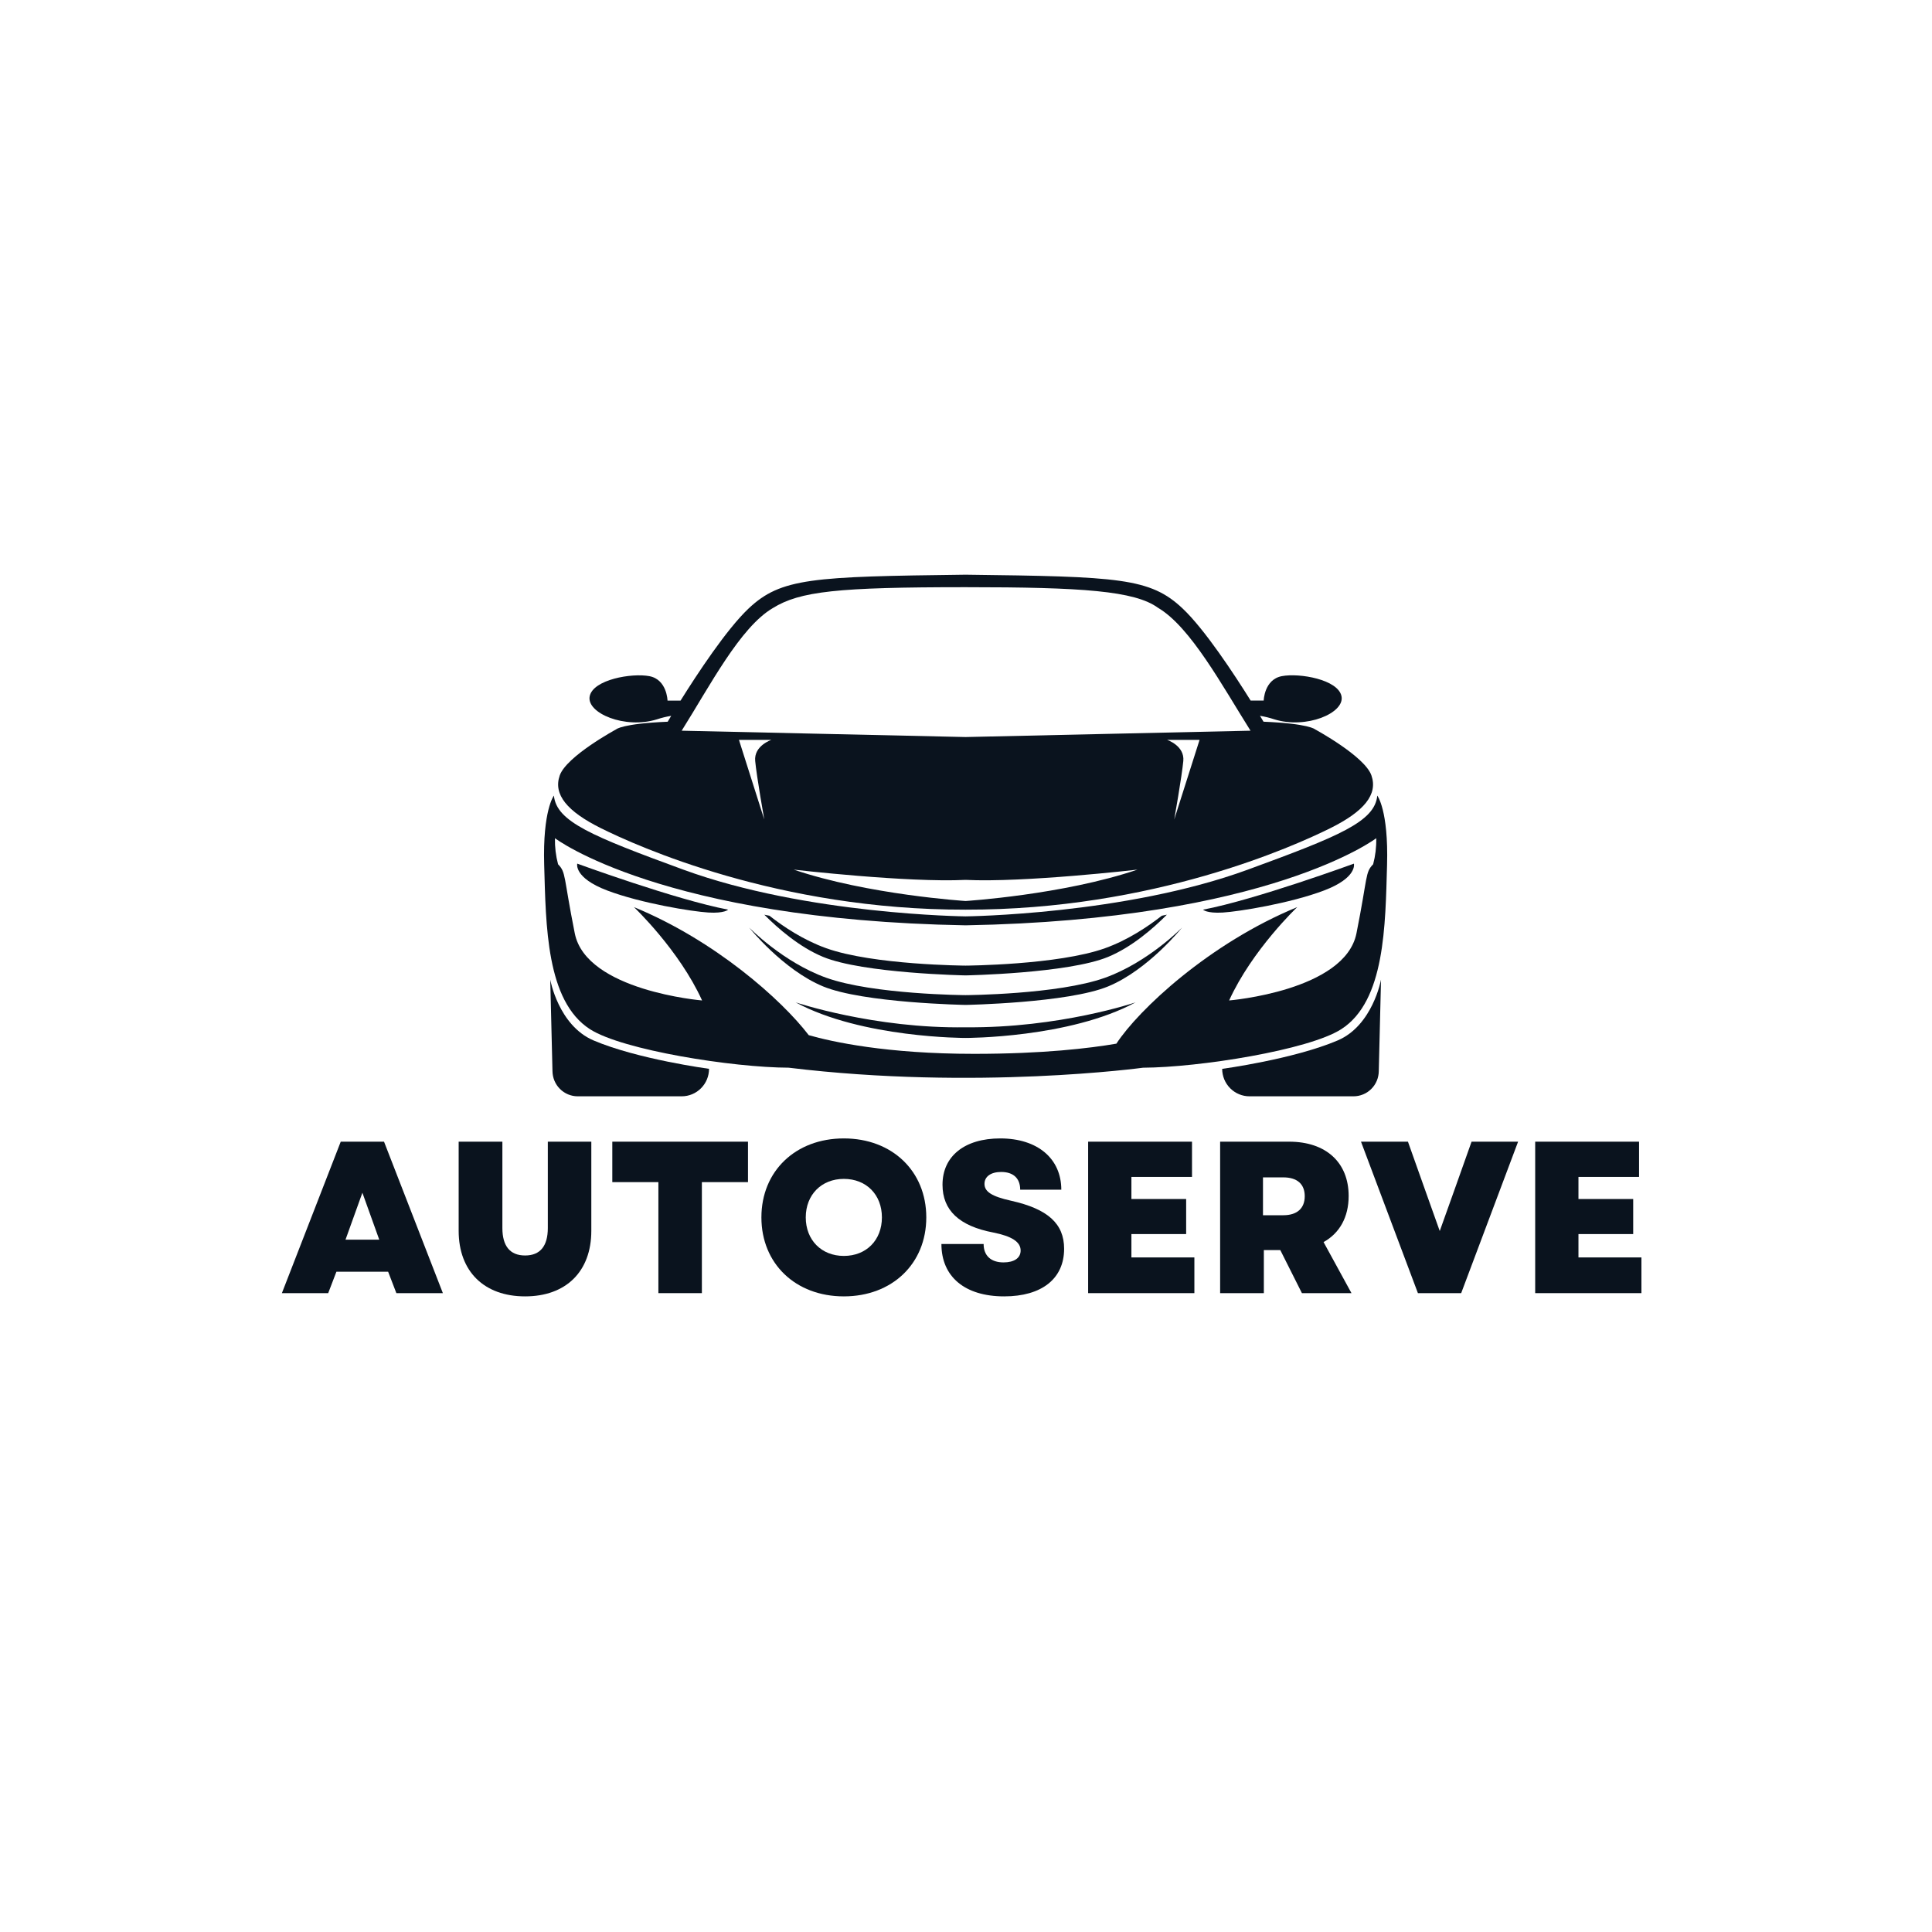 <svg xmlns="http://www.w3.org/2000/svg" xmlns:xlink="http://www.w3.org/1999/xlink" width="500" zoomAndPan="magnify" viewBox="0 0 375 375" height="500" preserveAspectRatio="xMidYMid meet" version="1.0"><defs><g/><clipPath id="204e6dd689"><path d="M 106 190 L 138 190 L 138 212.797 L 106 212.797 Z M 106 190 " clip-rule="nonzero"/></clipPath><clipPath id="9ecbba3036"><path d="M 237 190 L 269 190 L 269 212.797 L 237 212.797 Z M 237 190 " clip-rule="nonzero"/></clipPath><clipPath id="149eac8695"><path d="M 108 111.547 L 267 111.547 L 267 177 L 108 177 Z M 108 111.547 " clip-rule="nonzero"/></clipPath><clipPath id="f1b552b332"><path d="M 105.301 154 L 269.551 154 L 269.551 210 L 105.301 210 Z M 105.301 154 " clip-rule="nonzero"/></clipPath></defs><g fill="#0a131e" fill-opacity="1"><g transform="translate(54.504, 250.997)"><g><path d="M 0.211 0 L 9.199 0 L 10.793 -4.156 L 20.832 -4.156 L 22.43 0 L 31.457 0 L 20.035 -29.398 L 11.633 -29.398 Z M 12.559 -10.375 L 15.836 -19.488 L 19.109 -10.375 Z M 12.559 -10.375 "/></g></g></g><g fill="#0a131e" fill-opacity="1"><g transform="translate(86.172, 250.997)"><g><path d="M 15.75 0.629 C 23.688 0.629 28.602 -4.199 28.602 -12.098 L 28.602 -29.398 L 20.16 -29.398 L 20.16 -12.641 C 20.16 -9.156 18.691 -7.309 15.75 -7.309 C 12.809 -7.309 11.34 -9.156 11.34 -12.641 L 11.34 -29.398 L 2.855 -29.398 L 2.855 -12.098 C 2.855 -4.199 7.812 0.629 15.75 0.629 Z M 15.75 0.629 "/></g></g><g transform="translate(117.672, 250.997)"><g><path d="M 10.121 0 L 18.562 0 L 18.562 -21.547 L 27.512 -21.547 L 27.512 -29.398 L 1.176 -29.398 L 1.176 -21.547 L 10.121 -21.547 Z M 10.121 0 "/></g></g><g transform="translate(146.358, 250.997)"><g><path d="M 17.43 0.629 C 26.797 0.629 33.434 -5.711 33.434 -14.699 C 33.434 -23.688 26.797 -30.031 17.43 -30.031 C 8.062 -30.031 1.43 -23.688 1.43 -14.699 C 1.43 -5.711 8.062 0.629 17.43 0.629 Z M 10.039 -14.699 C 10.039 -19.109 13.105 -22.176 17.43 -22.176 C 21.797 -22.176 24.82 -19.109 24.82 -14.699 C 24.82 -10.289 21.797 -7.223 17.43 -7.223 C 13.105 -7.223 10.039 -10.289 10.039 -14.699 Z M 10.039 -14.699 "/></g></g></g><g fill="#0a131e" fill-opacity="1"><g transform="translate(181.26, 250.997)"><g><path d="M 13.648 0.629 C 20.957 0.629 25.285 -2.812 25.285 -8.609 C 25.285 -13.48 22.133 -16.34 14.992 -17.934 C 11.215 -18.773 9.828 -19.699 9.828 -21.211 C 9.828 -22.637 11.09 -23.52 13.062 -23.52 C 15.414 -23.52 16.758 -22.301 16.758 -20.074 L 24.738 -20.074 C 24.738 -26.125 20.117 -30.031 12.895 -30.031 C 5.965 -30.031 1.68 -26.586 1.68 -21.043 C 1.68 -16.086 4.914 -13.02 11.551 -11.762 C 15.121 -11.047 16.844 -9.953 16.844 -8.273 C 16.844 -6.805 15.582 -5.965 13.523 -5.965 C 11.09 -5.965 9.66 -7.266 9.66 -9.535 L 1.469 -9.535 C 1.469 -3.191 6.008 0.629 13.648 0.629 Z M 13.648 0.629 "/></g></g></g><g fill="#0a131e" fill-opacity="1"><g transform="translate(208.098, 250.997)"><g><path d="M 3.109 0 L 23.73 0 L 23.73 -6.93 L 11.508 -6.93 L 11.508 -11.465 L 22.133 -11.465 L 22.133 -18.27 L 11.508 -18.27 L 11.508 -22.555 L 23.27 -22.555 L 23.27 -29.398 L 3.109 -29.398 Z M 3.109 0 "/></g></g></g><g fill="#0a131e" fill-opacity="1"><g transform="translate(233.718, 250.997)"><g><path d="M 3.109 0 L 11.594 0 L 11.594 -8.359 L 14.785 -8.359 L 18.984 0 L 28.602 0 L 23.184 -9.91 C 26.293 -11.633 28.055 -14.742 28.055 -18.859 C 28.055 -25.367 23.645 -29.398 16.508 -29.398 L 3.109 -29.398 Z M 11.426 -15.121 L 11.426 -22.469 L 15.371 -22.469 C 18.059 -22.469 19.531 -21.168 19.531 -18.816 C 19.531 -16.465 18.059 -15.121 15.371 -15.121 Z M 11.426 -15.121 "/></g></g></g><g fill="#0a131e" fill-opacity="1"><g transform="translate(263.958, 250.997)"><g><path d="M 11.258 0 L 19.656 0 L 30.703 -29.398 L 21.672 -29.398 L 18.227 -19.699 L 15.496 -12.055 L 12.77 -19.699 L 9.324 -29.398 L 0.211 -29.398 Z M 11.258 0 "/></g></g></g><g fill="#0a131e" fill-opacity="1"><g transform="translate(294.87, 250.997)"><g><path d="M 3.109 0 L 23.73 0 L 23.73 -6.93 L 11.508 -6.93 L 11.508 -11.465 L 22.133 -11.465 L 22.133 -18.27 L 11.508 -18.27 L 11.508 -22.555 L 23.27 -22.555 L 23.27 -29.398 L 3.109 -29.398 Z M 3.109 0 "/></g></g></g><path fill="#0a131e" d="M 117.859 172.844 C 124.406 175.324 134.355 176.938 137.5 177.121 C 140.641 177.309 141.328 176.562 141.328 176.562 C 131.195 174.641 112.043 167.629 112.043 167.629 C 112.043 167.629 111.309 170.359 117.859 172.844 Z M 117.859 172.844 " fill-opacity="1" fill-rule="nonzero"/><path fill="#0a131e" d="M 262.793 167.633 C 262.793 167.633 243.645 174.645 233.508 176.566 C 233.508 176.566 234.191 177.309 237.34 177.125 C 240.492 176.941 250.434 175.328 256.98 172.848 C 263.523 170.367 262.793 167.633 262.793 167.633 Z M 262.793 167.633 " fill-opacity="1" fill-rule="nonzero"/><g clip-path="url(#204e6dd689)"><path fill="#0a131e" d="M 106.801 190.152 L 107.234 207.867 C 107.238 208.188 107.27 208.508 107.332 208.824 C 107.395 209.145 107.488 209.449 107.609 209.75 C 107.734 210.047 107.887 210.332 108.062 210.602 C 108.242 210.871 108.445 211.117 108.676 211.348 C 108.902 211.578 109.148 211.781 109.418 211.961 C 109.684 212.141 109.969 212.293 110.266 212.418 C 110.562 212.539 110.867 212.633 111.184 212.699 C 111.5 212.762 111.82 212.793 112.141 212.793 L 132.309 212.793 C 132.66 212.793 133.004 212.758 133.348 212.691 C 133.688 212.621 134.02 212.523 134.344 212.387 C 134.664 212.254 134.973 212.09 135.262 211.895 C 135.551 211.699 135.82 211.477 136.066 211.23 C 136.312 210.984 136.531 210.715 136.727 210.422 C 136.922 210.129 137.086 209.824 137.219 209.5 C 137.352 209.176 137.453 208.844 137.52 208.5 C 137.59 208.156 137.621 207.809 137.621 207.457 C 137.621 207.457 123.789 205.605 115.199 201.945 C 108.391 199.039 106.801 190.152 106.801 190.152 Z M 106.801 190.152 " fill-opacity="1" fill-rule="nonzero"/></g><g clip-path="url(#9ecbba3036)"><path fill="#0a131e" d="M 259.648 201.945 C 251.059 205.605 237.223 207.465 237.223 207.465 C 237.223 207.816 237.258 208.16 237.328 208.504 C 237.395 208.848 237.496 209.18 237.629 209.504 C 237.762 209.828 237.926 210.133 238.121 210.426 C 238.312 210.715 238.535 210.984 238.781 211.234 C 239.027 211.48 239.297 211.699 239.586 211.895 C 239.875 212.09 240.18 212.254 240.504 212.387 C 240.824 212.523 241.156 212.625 241.496 212.691 C 241.84 212.762 242.184 212.793 242.531 212.793 L 262.707 212.793 C 263.027 212.793 263.348 212.762 263.664 212.699 C 263.98 212.637 264.289 212.543 264.586 212.418 C 264.883 212.297 265.168 212.145 265.438 211.965 C 265.703 211.781 265.953 211.578 266.18 211.348 C 266.41 211.121 266.613 210.871 266.793 210.602 C 266.973 210.332 267.121 210.047 267.246 209.75 C 267.371 209.449 267.461 209.141 267.523 208.824 C 267.59 208.504 267.621 208.184 267.621 207.859 L 268.055 190.148 C 268.055 190.148 266.453 199.039 259.648 201.945 Z M 259.648 201.945 " fill-opacity="1" fill-rule="nonzero"/></g><path fill="#0a131e" d="M 187.422 199.395 C 169.707 199.68 154.434 194.559 154.434 194.559 C 167.305 201.508 187.422 201.465 187.422 201.465 C 187.422 201.465 207.531 201.508 220.414 194.559 C 220.414 194.559 205.641 199.582 187.422 199.395 Z M 187.422 199.395 " fill-opacity="1" fill-rule="nonzero"/><path fill="#0a131e" d="M 214.48 189.781 C 205.34 193.047 187.422 193.156 187.422 193.156 C 187.422 193.156 169.504 193.047 160.363 189.777 C 151.98 186.773 145.414 180.039 145.414 180.039 C 145.414 180.039 151.961 188.23 159.746 191.457 C 167.535 194.688 187.422 195.055 187.422 195.055 C 187.422 195.055 207.316 194.684 215.098 191.457 C 222.883 188.234 229.434 180.039 229.434 180.039 C 229.434 180.039 222.867 186.773 214.48 189.781 Z M 214.48 189.781 " fill-opacity="1" fill-rule="nonzero"/><path fill="#0a131e" d="M 187.422 189.324 C 187.422 189.324 207.316 188.953 215.098 185.727 C 219.691 183.824 223.848 180.195 226.492 177.539 C 226.148 177.609 225.688 177.703 225.5 177.746 C 222.785 179.867 218.883 182.473 214.48 184.051 C 205.344 187.316 187.426 187.426 187.426 187.426 C 187.426 187.426 169.504 187.316 160.367 184.047 C 155.957 182.473 152.055 179.863 149.344 177.742 C 149.016 177.684 148.684 177.617 148.355 177.543 C 150.996 180.199 155.152 183.824 159.746 185.727 C 167.535 188.953 187.422 189.324 187.422 189.324 Z M 187.422 189.324 " fill-opacity="1" fill-rule="nonzero"/><g clip-path="url(#149eac8695)"><path fill="#0a131e" d="M 116.621 160.742 C 123.668 164.25 151.035 176.629 187.422 176.566 C 223.812 176.629 251.18 164.246 258.227 160.742 C 264.738 157.5 267.492 154.227 266.191 150.504 C 264.895 146.781 255.258 141.57 255.258 141.57 C 255.258 141.57 254.145 140.449 245.25 140.082 C 245.25 140.082 245 139.66 244.566 138.941 C 245.504 139.09 246.418 139.316 247.316 139.613 C 253.527 141.57 261.035 138.406 260.387 135.148 C 259.742 131.891 252.23 130.586 248.805 131.238 C 245.375 131.891 245.281 135.984 245.281 135.984 L 242.754 135.984 C 239.535 130.832 233.836 122.16 229.559 118.121 C 223.258 112.16 217.199 111.91 187.422 111.547 C 157.645 111.918 151.59 112.168 145.289 118.121 C 141.012 122.164 135.316 130.832 132.094 135.988 L 129.566 135.988 C 129.566 135.988 129.473 131.895 126.043 131.242 C 122.613 130.594 115.109 131.902 114.457 135.152 C 113.809 138.406 121.316 141.574 127.531 139.617 C 128.43 139.32 129.344 139.094 130.281 138.945 C 129.844 139.664 129.598 140.086 129.598 140.086 C 120.707 140.453 119.59 141.57 119.59 141.57 C 119.586 141.57 109.961 146.781 108.648 150.504 C 107.34 154.227 110.109 157.5 116.621 160.742 Z M 146.582 147.707 C 146.859 150.684 148.34 159.059 148.34 159.059 L 143.43 143.609 L 149.73 143.609 C 149.73 143.609 146.301 144.734 146.582 147.707 Z M 187.422 174.883 C 187.422 174.883 168.516 173.688 154.062 168.793 C 154.062 168.793 176.117 171.344 187.422 170.785 C 198.727 171.344 220.785 168.793 220.785 168.793 C 206.328 173.695 187.422 174.883 187.422 174.883 Z M 227.918 159.059 C 227.918 159.059 229.402 150.68 229.68 147.703 C 229.957 144.727 226.527 143.609 226.527 143.609 L 232.836 143.609 Z M 149.98 118.043 C 155.258 114.758 162.602 113.973 187.422 113.973 C 210.094 113.973 220.242 114.684 224.766 117.969 C 231.094 121.695 237.254 133.137 242.727 141.828 L 187.422 143.059 L 132.312 141.828 C 137.781 133.137 143.648 121.777 149.98 118.043 Z M 149.98 118.043 " fill-opacity="1" fill-rule="nonzero"/></g><g clip-path="url(#f1b552b332)"><path fill="#0a131e" d="M 267.332 154.426 C 266.84 159.48 259.984 162.285 242.191 168.801 C 218.328 177.543 187.418 177.867 187.418 177.867 C 187.418 177.867 156.516 177.543 132.648 168.801 C 114.859 162.285 108.012 159.48 107.512 154.426 C 107.512 154.426 105.316 157.254 105.625 167.879 C 105.965 179.543 105.996 194.312 114.523 199.773 C 120.867 203.836 142.258 207.211 153.098 207.238 C 153.102 207.238 153.105 207.242 153.109 207.242 C 189.457 211.664 221.863 207.242 221.863 207.242 C 232.738 207.191 254 203.82 260.328 199.77 C 268.867 194.312 268.887 179.543 269.227 167.879 C 269.527 157.254 267.332 154.426 267.332 154.426 Z M 266.527 167.754 C 264.949 169.367 265.512 169.988 263.289 181.156 C 261.062 192.328 238.574 194.188 238.574 194.188 C 243.027 184.383 251.793 176.07 251.793 176.07 C 234.711 183.094 220.945 196.035 216.691 202.574 C 211.559 203.457 202.504 204.551 189.078 204.551 C 172.039 204.551 161.484 202.207 156.977 200.926 C 151.715 194.043 138.793 182.543 123.051 176.07 C 123.051 176.07 131.824 184.383 136.273 194.188 C 136.273 194.188 113.785 192.324 111.562 181.156 C 109.336 169.988 109.898 169.367 108.32 167.754 C 107.883 166.098 107.68 164.41 107.715 162.695 C 107.715 162.695 128.492 178.551 187.422 179.605 C 246.352 178.551 267.129 162.695 267.129 162.695 C 267.164 164.41 266.965 166.098 266.527 167.754 Z M 266.527 167.754 " fill-opacity="1" fill-rule="nonzero"/></g></svg>